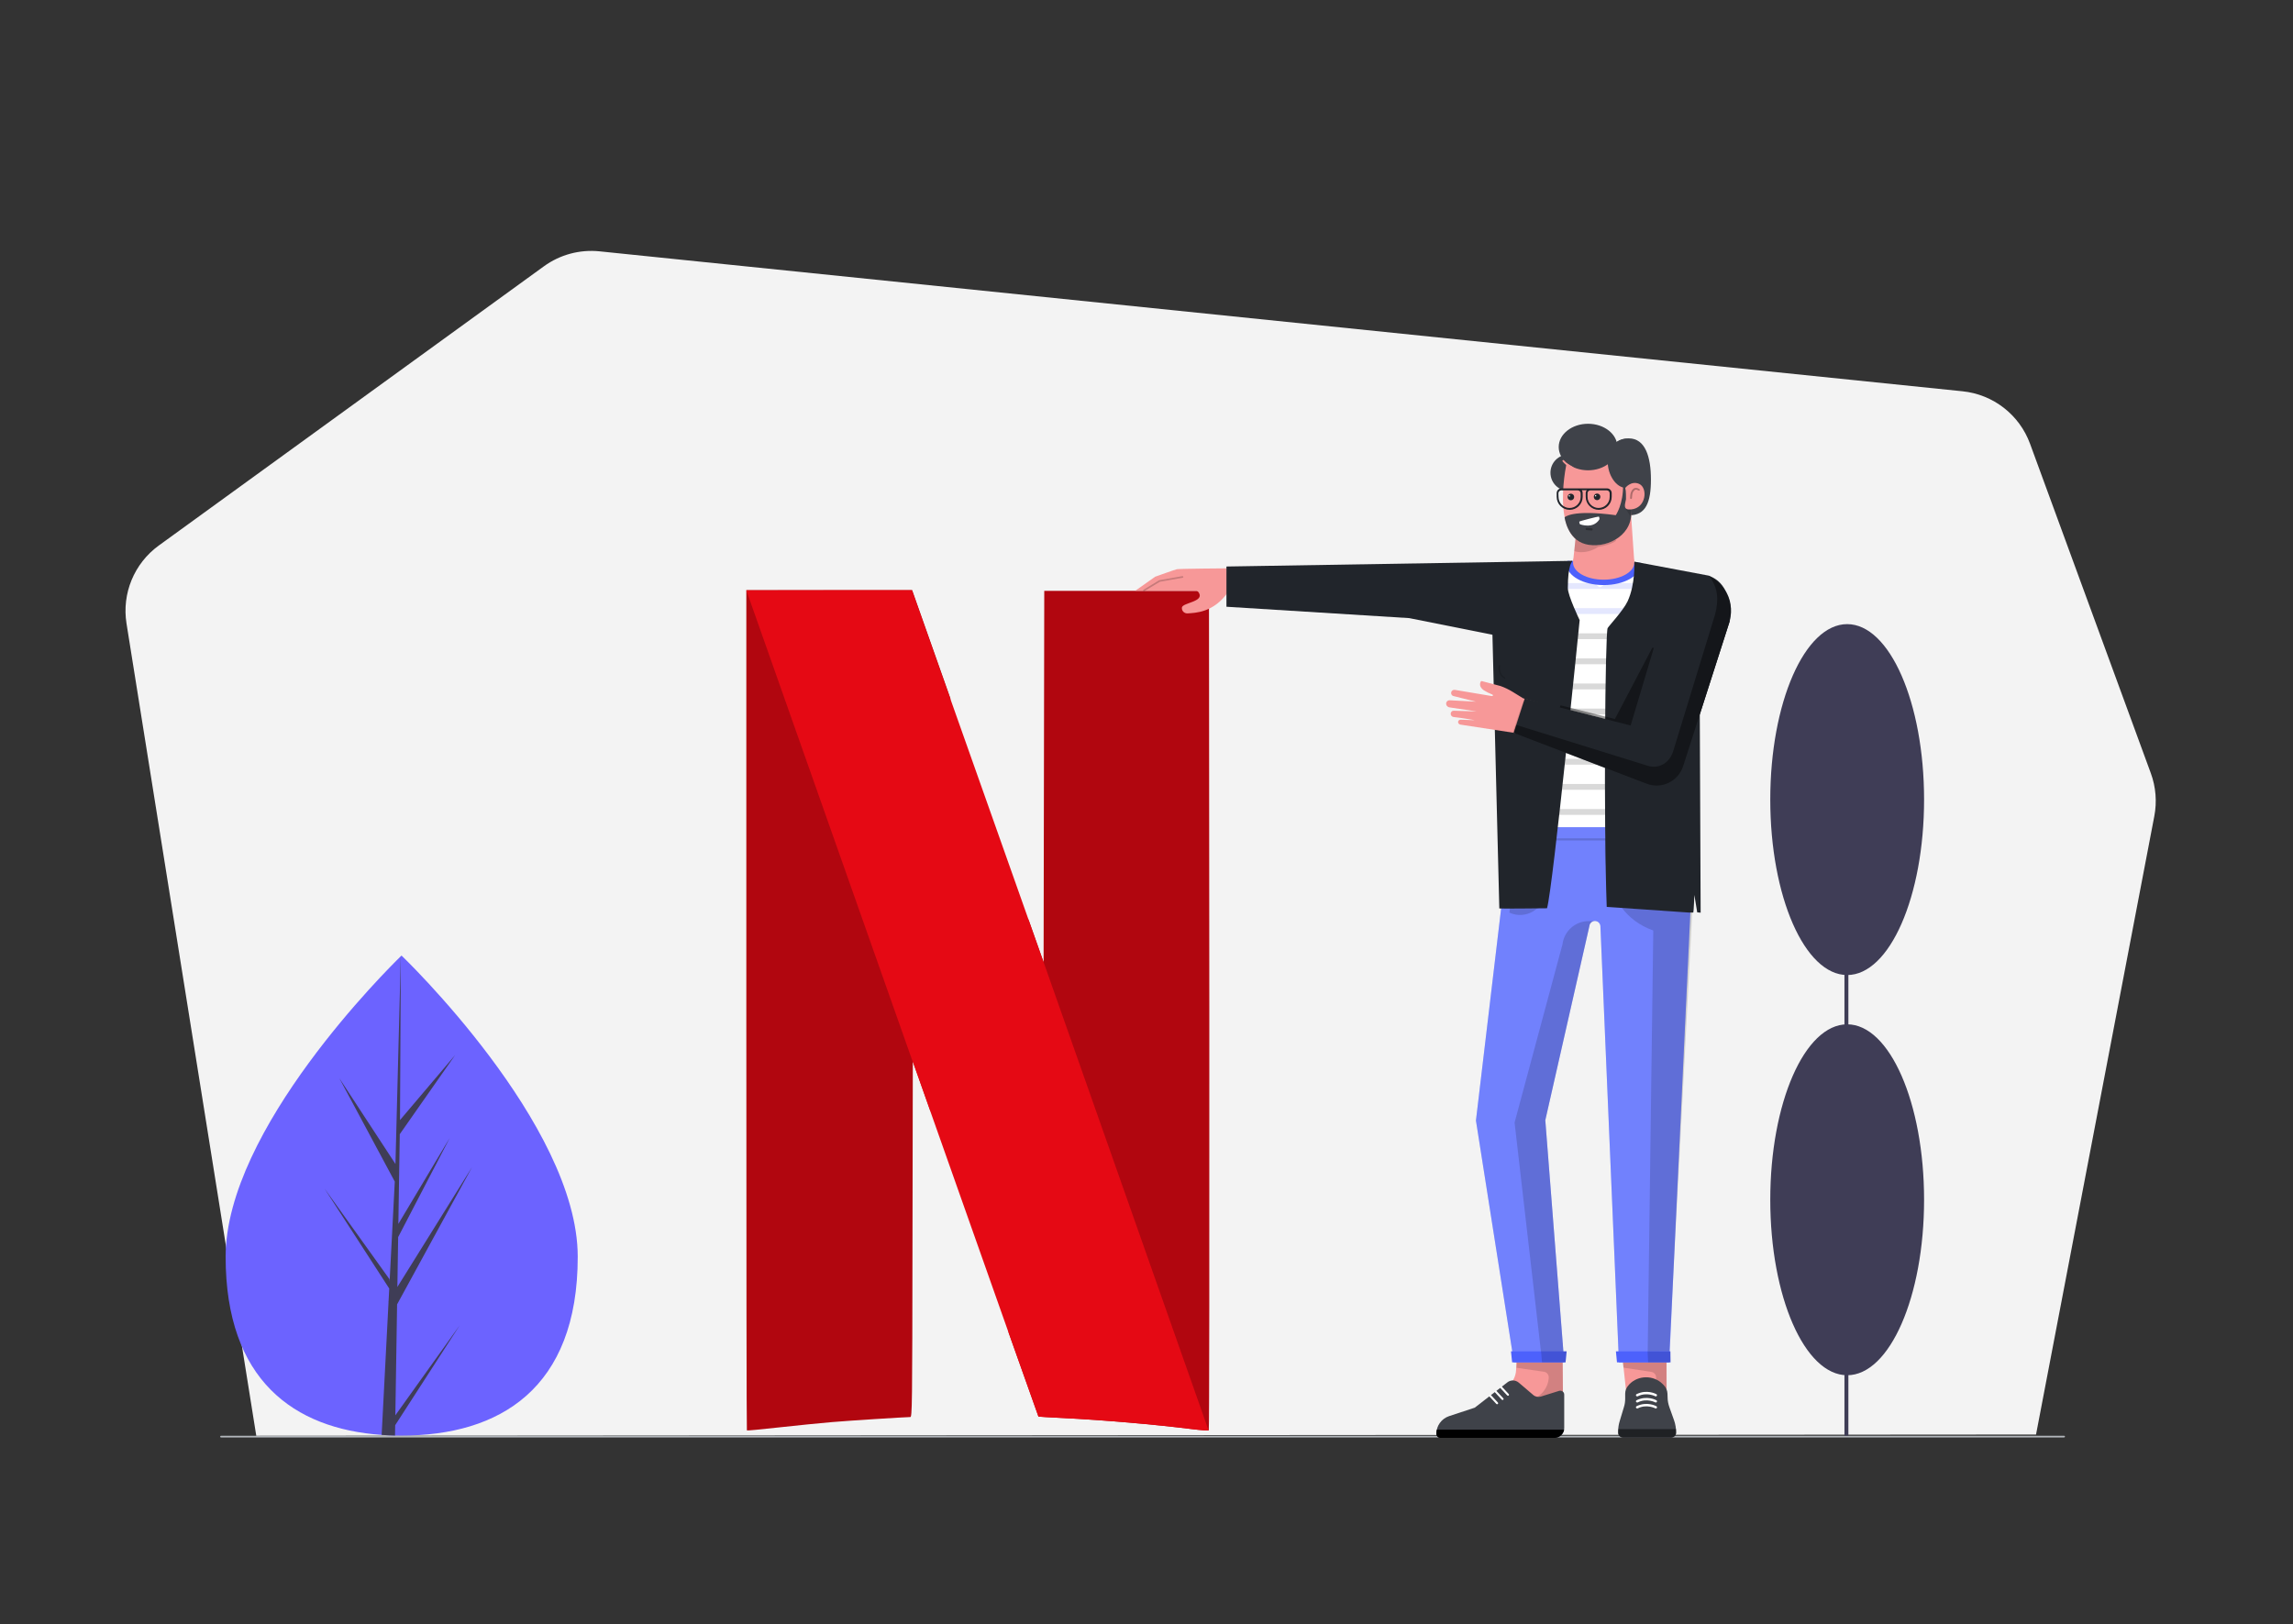 <?xml version="1.0" encoding="UTF-8" standalone="no"?>
<!DOCTYPE svg PUBLIC "-//W3C//DTD SVG 1.1//EN" "http://www.w3.org/Graphics/SVG/1.1/DTD/svg11.dtd">
<svg width="100%" height="100%" viewBox="0 0 1005 712" version="1.1" xmlns="http://www.w3.org/2000/svg" xmlns:xlink="http://www.w3.org/1999/xlink" xml:space="preserve" xmlns:serif="http://www.serif.com/" style="fill-rule:evenodd;clip-rule:evenodd;stroke-linecap:round;stroke-linejoin:round;stroke-miterlimit:10;">
    <rect x="0" y="0" width="1005" height="712" fill="#333333" stroke="none"/>
    <g transform="matrix(0.631,0,0,0.631,80.378,92.441)">
        <g transform="matrix(1,0,0,1,-143.829,-186.043)">
            <path d="M1430.67,1036.19L1512.83,606.55C1514.74,596.58 1513.9,586.29 1510.41,576.76L1426.5,347.82C1419.13,327.72 1400.94,313.57 1379.64,311.39L432.88,214.16C419.18,212.75 405.43,216.45 394.28,224.53L126.74,418.55C109.66,430.94 100.99,451.88 104.32,472.72L194.46,1037.07L1430.67,1036.19Z" style="fill:rgb(243,243,243);fill-rule:nonzero;"/>
        </g>
        <g transform="matrix(1,0,0,1,-143.829,-186.043)">
            <path d="M1450.08,1038.22L169.96,1038.22C169.61,1038.22 169.37,1037.98 169.37,1037.63C169.37,1037.28 169.61,1037.04 169.96,1037.04L1450.19,1037.04C1450.54,1037.04 1450.78,1037.28 1450.78,1037.63C1450.78,1037.99 1450.43,1038.22 1450.08,1038.22Z" style="fill:rgb(178,182,187);fill-rule:nonzero;"/>
        </g>
    </g>
    <g transform="matrix(0.922,0,0,0.922,35.457,107.082)">
        <rect x="838.334" y="231.233" width="1.875" height="335.244" style="fill:rgb(63,61,86);"/>
    </g>
    <g transform="matrix(0.922,0,0,0.922,35.457,107.082)">
        <ellipse cx="839.633" cy="454.323" rx="36.557" ry="83.424" style="fill:rgb(63,61,86);"/>
    </g>
    <g transform="matrix(0.922,0,0,0.922,35.457,107.082)">
        <ellipse cx="839.633" cy="264.04" rx="36.557" ry="83.424" style="fill:rgb(63,61,86);"/>
    </g>
    <g transform="matrix(0.922,0,0,0.922,5.406,9.182)">
        <path d="M268.773,587.551C268.804,650.582 231.343,672.605 185.124,672.627C184.051,672.628 182.982,672.617 181.919,672.593C179.777,672.548 177.657,672.451 175.56,672.303C133.844,669.37 101.421,646.251 101.393,587.632C101.363,526.969 178.858,450.376 184.669,444.713C184.675,444.713 184.675,444.713 184.68,444.707C184.9,444.492 185.013,444.384 185.013,444.384C185.013,444.384 268.743,524.525 268.773,587.551Z" style="fill:rgb(108,99,255);fill-rule:nonzero;"/>
    </g>
    <g transform="matrix(0.922,0,0,0.922,5.406,9.182)">
        <path d="M182.074,662.988L212.662,620.206L181.999,667.682L181.919,672.593C179.777,672.548 177.657,672.451 175.56,672.303L178.827,609.245L178.801,608.757L178.857,608.665L179.168,602.706L148.382,555.141L179.258,598.242L179.336,599.506L181.804,551.863L155.445,502.709L182.123,543.49L184.669,444.713L184.679,444.384L184.68,444.707L184.286,522.604L210.483,491.71L184.176,529.312L183.504,571.972L207.97,531.022L183.409,578.244L183.035,601.965L218.542,544.962L182.901,610.24L182.074,662.988Z" style="fill:rgb(63,61,86);fill-rule:nonzero;"/>
    </g>
    <g transform="matrix(0.743,0,0,0.743,124.567,145.236)">
        <g id="bf2f48d4-d76c-43f7-acff-29e29e6968d0-252" transform="matrix(1,0,0,1,-97.873,-94.028)">
            <path d="M546.222,247.18L545.831,466.295L536.832,440.862L536.832,440.797L525.159,684.693C536.636,717.038 542.766,734.319 542.831,734.385C542.896,734.45 549.418,734.841 557.308,735.232C581.176,736.406 610.783,738.95 633.281,741.754C638.498,742.406 642.933,742.732 643.259,742.471C643.585,742.21 643.65,630.696 643.585,494.597L643.389,247.18L546.222,247.18L546.222,247.18Z" style="fill:rgb(177,6,15);fill-rule:nonzero;"/>
        </g>
        <g id="bfab83f1-a1e5-4c79-84d8-61287c2d74b0-253" transform="matrix(1,0,0,1,-97.873,-94.028)">
            <path d="M370.474,246.854L370.474,494.532C370.474,630.762 370.604,742.341 370.8,742.536C370.996,742.732 379.408,741.884 389.581,740.776C399.754,739.667 413.775,738.232 420.753,737.645C431.448,736.732 463.533,734.711 467.184,734.646C468.293,734.646 468.358,729.102 468.489,629.718L468.684,524.791L476.445,546.702C477.618,550.094 478.01,551.137 479.184,554.463L490.857,310.632C488.379,303.655 489.683,307.306 486.879,299.351C477.358,272.418 469.271,249.658 468.945,248.615L468.293,246.789L370.474,246.789L370.474,246.854Z" style="fill:rgb(177,6,15);fill-rule:nonzero;"/>
        </g>
        <g id="ed196cf9-a066-4498-9a77-a0c0f8894188-254" transform="matrix(1,0,0,1,-97.873,-94.028)">
            <path d="M370.474,246.854L468.619,524.987L468.619,524.856L476.379,546.768C519.485,668.781 542.636,734.254 542.766,734.385C542.831,734.45 549.352,734.841 557.243,735.232C581.111,736.406 610.718,738.95 633.216,741.754C638.368,742.406 642.868,742.732 643.128,742.471L545.831,466.23L545.831,466.295L536.832,440.862C528.028,416.016 522.159,399.387 486.748,299.35C477.227,272.418 469.141,249.658 468.815,248.615L468.163,246.789L419.318,246.789L370.474,246.854L370.474,246.854Z" style="fill:rgb(229,9,20);fill-rule:nonzero;"/>
        </g>
    </g>
    <g transform="matrix(0.922,0,0,0.922,21.097,32.829)">
        <g transform="matrix(0.773,0,0,0.773,150.793,-113.347)">
            <g transform="matrix(1,0,0,1,-579.063,0)">
                <path d="M1079.54,454.09L1065.15,457.94L1055.34,463.94L1061.95,463.93L1069.74,463.94L1090.41,463.94C1090.92,464.26 1091.32,464.65 1091.61,465.09C1095.22,470.78 1081.61,471.24 1081.22,474.27C1081.22,474.3 1081.21,474.33 1081.21,474.36C1081.02,476.37 1082.77,478.03 1084.78,477.87C1089.22,477.52 1100.81,477.59 1109.81,464.45L1108.82,450.16C1108.82,450.16 1079.8,450.36 1078.05,450.71C1077.11,450.9 1064.77,455.31 1064.77,455.31C1064.77,455.31 1052.8,463.8 1052.57,463.93L1065.98,463.92" style="fill:rgb(247,152,152);fill-rule:nonzero;"/>
            </g>
            <g transform="matrix(1,0,0,1,-579.063,0)">
                <path d="M1057.88,463.74L1067.45,457.94L1081.58,455.44" style="fill:none;fill-rule:nonzero;stroke:black;stroke-opacity:0.2;stroke-width:1px;"/>
            </g>
        </g>
        <g transform="matrix(0.706,0,0,0.706,284.795,45.865)">
            <g transform="matrix(1,0,0,1,-717.17,-184.07)">
                <path d="M1347.45,413.55L1350.39,413.73C1350.75,413.73 1351.01,413.46 1351.1,413.11C1351.1,412.75 1350.83,412.49 1350.48,412.4L1347.54,412.22C1346.83,412.13 1346.2,411.51 1346.29,410.79C1346.38,410.08 1347,409.45 1347.72,409.54C1348.08,409.54 1348.34,409.27 1348.43,408.92C1348.52,408.56 1348.16,408.3 1347.81,408.21C1346.38,408.12 1345.13,409.19 1344.95,410.62C1344.95,412.21 1346.03,413.46 1347.45,413.55Z" style="fill-opacity:0.3;fill-rule:nonzero;"/>
            </g>
            <g transform="matrix(1,0,0,1,-717.17,-184.07)">
                <path d="M1344.99,486.31L1332.44,469.18L1318.63,484.5L1328.63,455.78L1340.13,446.39C1340.13,446.39 1338.82,447.46 1337.71,453.68C1336.96,457.88 1336.97,465.45 1336.97,465.45C1337.57,468.98 1339.4,473.75 1340.77,476.91L1344.99,486.31Z" style="fill-opacity:0.4;fill-rule:nonzero;"/>
            </g>
            <g transform="matrix(1,0,0,1,-717.17,-184.07)">
                <path d="M1370.82,482.85L1380.98,476.38L1400.15,490.64L1390.04,458.55L1381.8,446.89L1381.87,452.71C1381.99,463.15 1378.66,473.43 1372.01,481.47C1371.61,481.95 1371.22,482.4 1370.82,482.85Z" style="fill-opacity:0.4;fill-rule:nonzero;"/>
            </g>
            <g transform="matrix(1,0,0,1,-717.17,-184.07)">
                <path d="M1378.02,363.9C1389.23,363.9 1392.99,376.46 1392.99,391.64C1392.99,406.81 1389.63,415.7 1378.42,415.7C1367.21,415.7 1358.12,406.81 1358.12,391.64C1358.12,376.46 1366.81,363.9 1378.02,363.9Z" style="fill:rgb(63,66,73);fill-rule:nonzero;"/>
            </g>
            <g transform="matrix(1,0,0,1,-717.17,-184.07)">
                <path d="M1376.37,650.83C1363.88,540.27 1386.36,472.71 1394.31,449.42L1381.73,446.03L1340.15,446.39L1334.88,448.26C1333.81,468.96 1319,561.77 1304.72,650.74L1376.38,650.74L1376.38,650.83L1376.37,650.83Z" style="fill:white;fill-rule:nonzero;"/>
            </g>
            <g transform="matrix(1,0,0,1,-717.17,-184.07)">
                <path d="M1333.8,1018.13L1272.67,1019.56L1295.78,1003.05C1299.62,1000.28 1302.03,995.91 1302.21,991.18L1303.01,973.06L1333.53,973.15L1333.8,1018.13Z" style="fill:rgb(247,152,152);fill-rule:nonzero;"/>
            </g>
            <g transform="matrix(1,0,0,1,-717.17,-184.07)">
                <path d="M1324.16,996.98L1324.16,996.62C1324.34,994.57 1322.91,992.78 1320.95,992.52L1302.48,989.84L1302.66,986.18L1333.54,986.18L1333.81,1017.21L1305.52,1014.11L1313.82,1010.81C1319.61,1008.49 1323.63,1003.14 1324.16,996.98Z" style="fill-opacity:0.15;fill-rule:nonzero;"/>
            </g>
            <g transform="matrix(1,0,0,1,-717.17,-184.07)">
                <path d="M1403.58,1017.06L1377.53,1017.06L1372.71,972.98L1403.49,973.06L1403.58,1017.06Z" style="fill:rgb(247,152,152);fill-rule:nonzero;"/>
            </g>
            <g transform="matrix(1,0,0,1,-717.17,-184.07)">
                <path d="M1397.07,1009.65L1396.45,996.09C1396.36,994.31 1395.02,992.88 1393.24,992.61L1374.5,989.75L1374.05,986L1403.41,986.09L1403.5,1017.32L1397.07,1009.65Z" style="fill-opacity:0.15;fill-rule:nonzero;"/>
            </g>
            <g transform="matrix(1,0,0,1,-717.17,-184.07)">
                <path d="M1422.23,625.75L1405.27,986.18L1371.45,986.18L1358.96,692.32C1358.78,690.36 1357.18,688.93 1355.21,688.93C1353.34,688.93 1351.73,690.36 1351.55,692.32L1321.86,823.12L1334.6,986.18L1300.78,986.18L1275.16,823.33L1298.63,625.75L1422.23,625.75Z" style="fill:rgb(77,97,252);fill-rule:nonzero;"/>
            </g>
            <g transform="matrix(1,0,0,1,-717.17,-184.07)">
                <path d="M1422.23,625.75L1405.27,986.18L1371.45,986.18L1358.96,692.32C1358.78,690.36 1357.18,688.93 1355.21,688.93C1353.34,688.93 1351.73,690.36 1351.55,692.32L1321.86,823.12L1334.6,986.18L1300.78,986.18L1275.16,823.33L1298.63,625.75L1422.23,625.75Z" style="fill:white;fill-opacity:0.2;fill-rule:nonzero;"/>
            </g>
            <g transform="matrix(1,0,0,1,-717.17,-184.07)">
                <path d="M1401.62,1001.53L1400.82,1000.73C1394.75,994.66 1384.31,994.75 1378.42,1001L1377.97,1001.54C1376.45,1003.15 1375.65,1005.2 1375.65,1007.25L1375.65,1010.64C1375.65,1012.6 1375.38,1014.57 1374.76,1016.44L1371.99,1025.63C1371.28,1027.86 1370.92,1030.18 1370.92,1032.5L1370.92,1033.66C1370.92,1035.44 1372.53,1036.87 1374.4,1036.87L1406.44,1036.87C1408.4,1036.87 1409.92,1035.44 1409.92,1033.66L1409.92,1033.21C1409.92,1030.53 1409.47,1027.86 1408.58,1025.27L1405.37,1016.26C1404.66,1014.21 1404.21,1012.07 1404.21,1009.83L1404.12,1007.24C1404.03,1005.19 1403.14,1003.14 1401.62,1001.53Z" style="fill:rgb(63,66,73);fill-rule:nonzero;"/>
            </g>
            <g transform="matrix(1,0,0,1,-717.17,-184.07)">
                <path d="M1406.17,986.18L1370.12,986.18L1369.41,978.78L1406.08,978.78L1406.17,986.18Z" style="fill:rgb(77,97,252);fill-rule:nonzero;"/>
            </g>
            <g transform="matrix(1,0,0,1,-717.17,-184.07)">
                <path d="M1406.17,986.18L1391.09,986.18L1390.73,978.78L1406.08,978.78L1406.17,986.18Z" style="fill-opacity:0.15;fill-rule:nonzero;"/>
            </g>
            <g transform="matrix(1,0,0,1,-717.17,-184.07)">
                <path d="M1409.92,1031.16L1409.92,1033.66C1409.92,1035.44 1408.31,1036.87 1406.44,1036.87L1374.4,1036.87C1372.44,1036.87 1370.92,1035.44 1370.92,1033.66L1370.92,1032.5C1370.92,1032.05 1370.92,1031.61 1371.01,1031.16L1409.92,1031.16Z" style="fill-opacity:0.5;fill-rule:nonzero;"/>
            </g>
            <g transform="matrix(1,0,0,1,-717.17,-184.07)">
                <path d="M1334.6,1007.87L1334.6,1030.45C1334.6,1034.11 1331.66,1037.05 1328,1037.05L1251.26,1037.05C1249.74,1037.05 1248.49,1035.8 1248.49,1034.28C1248.49,1028.93 1251.97,1024.11 1257.06,1022.41L1274.37,1016.7L1296.32,999.66C1298.55,997.88 1301.76,997.96 1303.99,999.84L1313.72,1008.14C1315.15,1009.39 1317.11,1009.75 1318.9,1009.21L1331.21,1005.37C1333,1004.92 1334.6,1006.17 1334.6,1007.87Z" style="fill:rgb(63,66,73);fill-rule:nonzero;"/>
            </g>
            <g transform="matrix(1,0,0,1,-717.17,-184.07)">
                <path d="M1328,1037.05L1251.26,1037.05C1249.74,1037.05 1248.49,1035.8 1248.49,1034.28C1248.49,1033.3 1248.58,1032.41 1248.85,1031.51L1334.52,1031.51C1333.98,1034.64 1331.3,1037.05 1328,1037.05Z" style="fill-rule:nonzero;"/>
            </g>
            <g transform="matrix(1,0,0,1,-717.17,-184.07)">
                <path d="M1296.77,1008.67C1296.95,1008.67 1297.13,1008.58 1297.22,1008.49C1297.49,1008.22 1297.49,1007.78 1297.22,1007.51L1292.58,1002.51C1292.31,1002.24 1291.87,1002.24 1291.6,1002.51C1291.33,1002.78 1291.33,1003.22 1291.6,1003.49L1296.24,1008.49C1296.41,1008.58 1296.59,1008.67 1296.77,1008.67Z" style="fill:white;fill-rule:nonzero;"/>
            </g>
            <g transform="matrix(1,0,0,1,-717.17,-184.07)">
                <path d="M1293.11,1011.53C1293.29,1011.53 1293.47,1011.44 1293.56,1011.35C1293.83,1011.08 1293.83,1010.64 1293.56,1010.37L1288.92,1005.37C1288.65,1005.1 1288.21,1005.1 1287.94,1005.37C1287.67,1005.64 1287.67,1006.08 1287.94,1006.35L1292.58,1011.35C1292.75,1011.44 1292.93,1011.53 1293.11,1011.53Z" style="fill:white;fill-rule:nonzero;"/>
            </g>
            <g transform="matrix(1,0,0,1,-717.17,-184.07)">
                <path d="M1289.45,1014.38C1289.63,1014.38 1289.81,1014.29 1289.9,1014.2C1290.17,1013.93 1290.17,1013.49 1289.9,1013.22L1285.26,1008.22C1284.99,1007.95 1284.55,1007.95 1284.28,1008.22C1284.01,1008.49 1284.01,1008.93 1284.28,1009.2L1288.92,1014.2C1289,1014.29 1289.18,1014.38 1289.45,1014.38Z" style="fill:white;fill-rule:nonzero;"/>
            </g>
            <g transform="matrix(1,0,0,1,-717.17,-184.07)">
                <path d="M1383.77,1009.12C1383.86,1009.12 1384.04,1009.12 1384.13,1009.03C1390.2,1006 1395.91,1009.03 1395.91,1009.03C1396.27,1009.21 1396.8,1009.12 1396.98,1008.67C1397.16,1008.31 1397.07,1007.78 1396.62,1007.6C1396.35,1007.42 1390.19,1004.21 1383.32,1007.6C1382.96,1007.78 1382.78,1008.31 1382.96,1008.67C1383.15,1008.94 1383.42,1009.12 1383.77,1009.12Z" style="fill:white;fill-rule:nonzero;"/>
            </g>
            <g transform="matrix(1,0,0,1,-717.17,-184.07)">
                <path d="M1383.77,1013.22C1383.86,1013.22 1384.04,1013.22 1384.13,1013.13C1390.29,1010.1 1395.91,1013.13 1395.91,1013.13C1396.27,1013.31 1396.8,1013.22 1396.98,1012.77C1397.16,1012.41 1397.07,1011.88 1396.62,1011.7C1396.35,1011.52 1390.19,1008.31 1383.32,1011.7C1382.96,1011.88 1382.78,1012.41 1382.96,1012.77C1383.15,1013.04 1383.42,1013.22 1383.77,1013.22Z" style="fill:white;fill-rule:nonzero;"/>
            </g>
            <g transform="matrix(1,0,0,1,-717.17,-184.07)">
                <path d="M1383.77,1017.24C1383.86,1017.24 1384.04,1017.24 1384.13,1017.15C1390.2,1014.12 1395.91,1017.15 1395.91,1017.15C1396.27,1017.33 1396.8,1017.24 1396.98,1016.79C1397.16,1016.43 1397.07,1015.9 1396.62,1015.72C1396.35,1015.54 1390.19,1012.33 1383.32,1015.72C1382.96,1015.9 1382.78,1016.43 1382.96,1016.79C1383.15,1017.06 1383.42,1017.24 1383.77,1017.24Z" style="fill:white;fill-rule:nonzero;"/>
            </g>
            <g transform="matrix(1,0,0,1,-717.17,-184.07)">
                <path d="M1319.6,984.67L1301.18,824.69L1333.44,704.64C1334.51,695.72 1342.1,689.02 1351.02,689.02L1355.21,689.02C1353.34,689.02 1351.73,690.45 1351.55,692.41L1321.86,823.12L1334.48,984.66L1319.6,984.67Z" style="fill-opacity:0.15;fill-rule:nonzero;"/>
            </g>
            <g transform="matrix(1,0,0,1,-717.17,-184.07)">
                <path d="M1335.5,986.18L1299.53,986.18L1298.75,978.78L1336.21,978.78L1335.5,986.18Z" style="fill:rgb(77,97,252);fill-rule:nonzero;"/>
            </g>
            <g transform="matrix(1,0,0,1,-717.17,-184.07)">
                <path d="M1335.5,986.18L1319.65,986.18L1319,978.78L1336.21,978.78L1335.5,986.18Z" style="fill-opacity:0.15;fill-rule:nonzero;"/>
            </g>
            <g transform="matrix(1,0,0,1,-717.17,-184.07)">
                <path d="M1340.85,397.66C1340.85,397.66 1377.26,374.82 1378.69,402.75L1379.23,409.98L1381.73,446.57C1381.73,447.64 1340.41,448 1340.59,446.66L1342.91,424.98C1342.46,423.11 1342.2,420.96 1342.2,418.55C1341.83,407.57 1340.85,397.66 1340.85,397.66Z" style="fill:rgb(247,152,152);fill-rule:nonzero;"/>
            </g>
            <g transform="matrix(1,0,0,1,-717.17,-184.07)">
                <path d="M1385.83,447.66C1385.9,448.07 1385.92,448.45 1385.92,448.87C1385.92,456.52 1374.83,462.71 1361.15,462.71C1347.47,462.71 1336.38,456.51 1336.38,448.87C1336.38,448.04 1336.51,447.22 1336.76,446.43" style="fill:rgb(77,97,252);fill-rule:nonzero;"/>
            </g>
            <g transform="matrix(1,0,0,1,-717.17,-184.07)">
                <path d="M1361.16,459.08C1372.56,459.08 1381.8,453.918 1381.8,447.55C1381.8,441.182 1372.56,436.02 1361.16,436.02C1349.76,436.02 1340.52,441.182 1340.52,447.55C1340.52,453.918 1349.76,459.08 1361.16,459.08Z" style="fill:rgb(247,152,152);fill-rule:nonzero;"/>
            </g>
            <g transform="matrix(1,0,0,1,-717.17,-184.07)">
                <path d="M1337.64,399.35C1344.44,399.35 1349.95,393.839 1349.95,387.04C1349.95,380.241 1344.44,374.73 1337.64,374.73C1330.84,374.73 1325.33,380.241 1325.33,387.04C1325.33,393.839 1330.84,399.35 1337.64,399.35Z" style="fill:rgb(63,66,73);fill-rule:nonzero;"/>
            </g>
            <g transform="matrix(1,0,0,1,-717.17,-184.07)">
                <path d="M1336.74,377.94C1336.74,377.94 1323.8,432.2 1351.64,435.85C1375.73,439.06 1378.41,401.49 1378.41,401.49L1377.25,377.13L1336.74,377.94Z" style="fill:rgb(247,152,152);fill-rule:nonzero;"/>
            </g>
            <g transform="matrix(1,0,0,1,-717.17,-184.07)">
                <path d="M1374.22,395.08C1374.5,408.19 1369.32,415.64 1369.32,415.64C1339.49,411.61 1334.86,417.09 1334.86,417.09C1334.86,417.09 1336.67,431.97 1348.97,435.19C1361.26,438.41 1379.83,430.81 1379.77,413.99C1379.75,409.83 1372.94,387.37 1372.94,387.37L1374.22,395.08Z" style="fill:rgb(63,66,73);fill-rule:nonzero;"/>
            </g>
            <g transform="matrix(1,0,0,1,-717.17,-184.07)">
                <path d="M1349.59,425.68C1349.59,425.77 1349.68,425.77 1349.59,425.68C1351.91,425.86 1352.98,425.95 1352.98,425.95C1353.43,425.95 1353.69,425.68 1353.78,425.24C1353.78,424.79 1353.51,424.44 1353.07,424.44C1353.07,424.44 1352,424.35 1349.77,424.17C1349.32,424.17 1348.97,424.44 1348.97,424.79C1348.97,425.33 1349.24,425.68 1349.59,425.68Z" style="fill-opacity:0.3;fill-rule:nonzero;"/>
            </g>
            <g transform="matrix(1,0,0,1,-717.17,-184.07)">
                <path d="M1348.43,422.51C1354.5,423.4 1357.26,420.1 1358.25,418.49C1358.43,418.13 1358.25,416.85 1357.89,416.58C1357.53,416.4 1344.95,419.61 1344.77,419.97C1344.68,420.33 1344.95,421.61 1345.31,421.79C1346.47,422.15 1347.54,422.42 1348.43,422.51Z" style="fill:white;fill-rule:nonzero;"/>
            </g>
            <g transform="matrix(1,0,0,1,-717.17,-184.07)">
                <path d="M1350.65,385.41C1361.56,385.41 1370.41,378.394 1370.41,369.74C1370.41,361.086 1361.56,354.07 1350.65,354.07C1339.74,354.07 1330.89,361.086 1330.89,369.74C1330.89,378.394 1339.74,385.41 1350.65,385.41Z" style="fill:rgb(63,66,73);fill-rule:nonzero;"/>
            </g>
            <g transform="matrix(1,0,0,1,-717.17,-184.07)">
                <path d="M1376.28,364.16C1383.11,364.16 1388.66,371.15 1388.66,379.77C1388.66,388.39 1383.12,397.25 1376.28,397.25C1369.44,397.25 1363.9,388.39 1363.9,379.77C1363.9,371.15 1369.45,364.16 1376.28,364.16Z" style="fill:rgb(63,66,73);fill-rule:nonzero;"/>
            </g>
            <g transform="matrix(1,0,0,1,-717.17,-184.07)">
                <path d="M1379.22,411.76C1379.22,411.76 1376.9,411.94 1375.65,410.96L1379.58,417.03L1379.22,411.76Z" style="fill-opacity:0.15;fill-rule:nonzero;"/>
            </g>
            <g transform="matrix(1,0,0,1,-717.17,-184.07)">
                <path d="M1375.8,397.17C1375.8,397.17 1379.67,392.22 1385.02,394.54C1391.09,397.22 1389.84,410.96 1379.58,411.76C1374.23,412.21 1375.3,409.08 1376.19,404.89C1376.28,399.89 1375.8,397.17 1375.8,397.17Z" style="fill:rgb(247,152,152);fill-rule:nonzero;"/>
            </g>
            <g transform="matrix(1,0,0,1,-717.17,-184.07)">
                <path d="M1385.29,398.11C1384.22,397.4 1383.24,397.13 1382.35,397.31C1381.46,397.49 1380.65,398.11 1380.03,399.18C1379.41,400.25 1379.05,401.5 1379.05,402.93L1378.96,404.09C1378.96,404.45 1379.23,404.71 1379.58,404.71C1379.94,404.71 1380.2,404.44 1380.2,404.09L1380.29,402.93C1380.29,402.57 1380.47,400.79 1381.09,399.81C1381.54,399.1 1382.07,398.65 1382.61,398.47C1383.15,398.38 1383.86,398.56 1384.57,399.01C1384.84,399.19 1385.28,399.1 1385.46,398.83C1385.65,398.73 1385.56,398.38 1385.29,398.11Z" style="fill-opacity:0.3;fill-rule:nonzero;"/>
            </g>
            <g transform="matrix(1,0,0,1,-717.17,-184.07)">
                <path d="M1336.56,382.32C1337.64,383.13 1339.99,384.21 1339.99,384.21C1340.24,384.3 1340.64,384.26 1340.76,383.93C1340.88,383.6 1340.81,383.28 1340.48,383.16C1340.48,383.16 1337.24,381.24 1336.94,381.03C1336.36,380.53 1335.44,379.86 1334.43,378.71C1334.24,378.45 1333.88,378.41 1333.62,378.6C1333.36,378.79 1333.32,379.15 1333.51,379.41C1334.44,380.7 1336.2,382.04 1336.56,382.32Z" style="fill:rgb(247,152,152);fill-rule:nonzero;"/>
            </g>
            <g transform="matrix(1,0,0,1,-717.17,-184.07)">
                <path d="M1341.4,439.81L1342.19,431.49C1345.17,434.35 1350.09,436.56 1357.76,435.77C1357.76,435.77 1362.96,435.39 1368.51,432.4C1368.91,432.15 1369.16,432.12 1369.4,432.33C1369.59,432.59 1369.5,432.83 1369.28,433.04C1368.19,433.97 1364.04,436.04 1357.53,436.99C1348.46,442.79 1341.4,439.81 1341.4,439.81Z" style="fill-opacity:0.15;fill-rule:nonzero;"/>
            </g>
            <g transform="matrix(1,0,0,1,-717.17,-184.07)">
                <path d="M1356.73,405.52C1357.96,405.52 1358.96,404.521 1358.96,403.29C1358.96,402.058 1357.96,401.06 1356.73,401.06C1355.5,401.06 1354.5,402.058 1354.5,403.29C1354.5,404.521 1355.5,405.52 1356.73,405.52Z" style="fill:rgb(33,37,43);fill-rule:nonzero;"/>
            </g>
            <g transform="matrix(1,0,0,1,-717.17,-184.07)">
                <path d="M1355.75,403.02C1356,403.02 1356.2,402.818 1356.2,402.57C1356.2,402.321 1356,402.12 1355.75,402.12C1355.5,402.12 1355.3,402.321 1355.3,402.57C1355.3,402.818 1355.5,403.02 1355.75,403.02Z" style="fill:white;fill-rule:nonzero;"/>
            </g>
            <g transform="matrix(1,0,0,1,-717.17,-184.07)">
                <path d="M1339.07,405.6C1340.3,405.6 1341.3,404.601 1341.3,403.37C1341.3,402.138 1340.3,401.14 1339.07,401.14C1337.84,401.14 1336.84,402.138 1336.84,403.37C1336.84,404.601 1337.84,405.6 1339.07,405.6Z" style="fill:rgb(33,37,43);fill-rule:nonzero;"/>
            </g>
            <g transform="matrix(1,0,0,1,-717.17,-184.07)">
                <path d="M1338.08,403.109C1338.33,403.109 1338.53,402.908 1338.53,402.659C1338.53,402.411 1338.33,402.209 1338.08,402.209C1337.83,402.209 1337.63,402.411 1337.63,402.659C1337.63,402.908 1337.83,403.109 1338.08,403.109Z" style="fill:white;fill-rule:nonzero;"/>
            </g>
            <g transform="matrix(1,0,0,1,-717.17,-184.07)">
                <path d="M1329.52,400.79L1329.52,403.29C1329.52,408.11 1333.45,412.04 1338.27,412.04C1343.09,412.04 1347.02,408.11 1347.02,403.29L1347.02,400.79C1347.02,400.08 1346.84,399.36 1346.4,398.83L1349.79,398.83C1349.34,399.37 1349.08,400.08 1349.08,400.79L1349.08,403.29C1349.08,408.11 1353.01,412.04 1357.83,412.04C1362.65,412.04 1366.58,408.11 1366.58,403.29L1366.58,400.79C1366.58,399.01 1365.15,397.58 1363.37,397.58L1332.75,397.58C1330.94,397.57 1329.52,399 1329.52,400.79ZM1352.18,398.91L1363.25,398.91C1364.32,398.91 1365.21,399.8 1365.21,400.87L1365.21,403.37C1365.21,407.47 1361.82,410.78 1357.71,410.78C1353.61,410.78 1350.3,407.39 1350.3,403.28L1350.3,400.78C1350.31,399.72 1351.2,398.91 1352.18,398.91ZM1330.68,400.88C1330.68,399.81 1331.57,398.92 1332.64,398.92L1343.71,398.92C1344.78,398.92 1345.67,399.81 1345.67,400.88L1345.67,403.38C1345.67,407.48 1342.28,410.79 1338.17,410.79C1334.07,410.79 1330.76,407.4 1330.76,403.29L1330.68,400.88Z" style="fill:rgb(33,37,43);fill-rule:nonzero;"/>
            </g>
            <g transform="matrix(1,0,0,1,-717.17,-184.07)">
                <path d="M1308.46,634.68L1384.22,634.68C1384.67,634.68 1384.93,634.32 1384.93,633.97C1384.93,633.61 1384.57,633.26 1384.22,633.26L1308.46,633.26C1308.01,633.26 1307.75,633.62 1307.75,633.97C1307.74,634.32 1308.01,634.68 1308.46,634.68Z" style="fill-opacity:0.15;fill-rule:nonzero;"/>
            </g>
            <g transform="matrix(1,0,0,1,-717.17,-184.07)">
                <path d="M1337.64,447.46C1337.64,447.46 1334.43,558.47 1325.95,633.43L1315.06,633.43L1337.64,447.46Z" style="fill-opacity:0.15;fill-rule:nonzero;"/>
            </g>
            <g transform="matrix(1,0,0,1,-717.17,-184.07)">
                <path d="M1362.36,633.87L1407.25,639.94C1407.25,639.94 1408.41,643.15 1409.84,647.88L1422.33,653.5L1405.37,978.59L1390.82,978.68L1394.57,695.35C1356.11,681.62 1362.36,633.87 1362.36,633.87Z" style="fill-opacity:0.15;fill-rule:nonzero;"/>
            </g>
            <g transform="matrix(1,0,0,1,-717.17,-184.07)">
                <path d="M1297.93,683.4C1297.84,683.4 1297.75,683.31 1297.66,683.31L1304.17,633.43L1325.85,633.43L1321.92,669.57C1320.68,681.08 1308.55,688.13 1297.93,683.4Z" style="fill-opacity:0.15;fill-rule:nonzero;"/>
            </g>
            <g transform="matrix(1,0,0,1,-717.17,-184.07)">
                <path d="M1320.41,461.38L1354.94,461.38L1357.53,463.61C1358.15,464.15 1359.05,464.23 1359.76,463.7L1363.15,461.38L1401.08,461.38L1401.08,465.31L1320.41,465.31L1320.41,461.38Z" style="fill:rgb(77,97,252);fill-opacity:0.15;fill-rule:nonzero;"/>
            </g>
            <g transform="matrix(1,0,0,1,-717.17,-184.07)">
                <rect x="1320.41" y="478.24" width="80.67" height="3.93" style="fill:rgb(77,97,252);fill-opacity:0.15;fill-rule:nonzero;"/>
            </g>
            <g transform="matrix(1,0,0,1,-717.17,-184.07)">
                <rect x="1320.41" y="495.2" width="80.67" height="3.93" style="fill-opacity:0.15;fill-rule:nonzero;"/>
            </g>
            <g transform="matrix(1,0,0,1,-717.17,-184.07)">
                <rect x="1320.41" y="512.07" width="80.67" height="3.93" style="fill-opacity:0.15;fill-rule:nonzero;"/>
            </g>
            <g transform="matrix(1,0,0,1,-717.17,-184.07)">
                <rect x="1320.41" y="529.02" width="80.67" height="3.93" style="fill-opacity:0.15;fill-rule:nonzero;"/>
            </g>
            <g transform="matrix(1,0,0,1,-717.17,-184.07)">
                <rect x="1320.41" y="545.89" width="80.67" height="3.93" style="fill-opacity:0.15;fill-rule:nonzero;"/>
            </g>
            <g transform="matrix(1,0,0,1,-717.17,-184.07)">
                <rect x="1320.41" y="562.84" width="80.67" height="3.93" style="fill-opacity:0.15;fill-rule:nonzero;"/>
            </g>
            <g transform="matrix(1,0,0,1,-717.17,-184.07)">
                <rect x="1316.4" y="579.71" width="84.69" height="3.93" style="fill-opacity:0.15;fill-rule:nonzero;"/>
            </g>
            <g transform="matrix(1,0,0,1,-717.17,-184.07)">
                <rect x="1313.72" y="596.66" width="87.36" height="3.93" style="fill-opacity:0.15;fill-rule:nonzero;"/>
            </g>
            <g transform="matrix(1,0,0,1,-717.17,-184.07)">
                <rect x="1308.46" y="613.53" width="92.63" height="3.93" style="fill-opacity:0.15;fill-rule:nonzero;"/>
            </g>
            <g transform="matrix(1,0,0,1,-717.17,-184.07)">
                <path d="M1424.15,683.12L1426.46,683.35L1425.88,549.81L1445.24,489.23C1447.72,482.35 1447.5,474.66 1444.12,468.17C1441.39,462.92 1438.88,459.09 1431.92,456.35L1381.8,446.9C1381.8,446.9 1382.66,462.01 1377.28,473.63C1374.43,479.77 1364.28,490.65 1363.82,491.7C1362.22,495.35 1361.03,620.03 1363.22,679.45L1418.22,683.23C1419.93,683.26 1421.52,683.23 1421.52,683.23C1421.79,683.05 1422.23,671.4 1422.23,671.4L1424.15,683.12Z" style="fill:rgb(33,37,43);fill-rule:nonzero;"/>
            </g>
            <g transform="matrix(1,0,0,1,-717.17,-184.07)">
                <path d="M1286.06,487.88L1290.9,680.5C1290.92,680.72 1323.02,680.37 1323.02,680.37C1327.09,666.25 1344.99,486.31 1344.99,486.31C1344.99,486.31 1337.01,469.78 1337.01,464.61C1337.01,449.08 1340.13,446.38 1340.13,446.38L1305.86,457.71C1295.52,460.93 1285.43,473.78 1286.06,487.88Z" style="fill:rgb(33,37,43);fill-rule:nonzero;"/>
            </g>
            <g transform="matrix(1,0,0,1,-717.17,-184.07)">
                <path d="M1306.97,538.98L1299.9,534.63C1297.29,533.04 1294.52,531.67 1291.58,530.66L1279.29,527.42C1278.99,527.31 1278.67,527.33 1278.44,527.61C1277.18,530.08 1278.34,532.09 1280.57,533.62C1282.01,534.53 1284.48,535.79 1285.98,536.33C1287.23,536.83 1286.41,537.66 1285.69,537.43L1260.94,533.28C1259.83,533.11 1258.71,533.83 1258.49,534.87C1258.25,536.04 1258.9,537.21 1260.06,537.45C1264.64,538.58 1275.18,541.24 1275.18,541.24L1257.42,540.28C1256.29,540.24 1255.27,541.1 1255.11,542.21C1254.96,543.64 1255.98,544.87 1257.34,545.07C1262.86,545.83 1275.65,547.82 1275.65,547.82L1260.1,547.32C1259.02,547.35 1258.2,548.17 1258.16,549.31C1258.12,550.44 1258.92,551.39 1260.04,551.55C1264.78,552.01 1274.39,553.7 1274.39,553.7L1264.57,553.37C1263.74,553.44 1263.11,554.23 1263.13,554.99C1263.2,555.82 1263.79,556.48 1264.59,556.66L1301.94,562.39L1315.27,566.73L1337.51,547.54L1306.97,538.98Z" style="fill:rgb(247,152,152);fill-rule:nonzero;"/>
            </g>
            <g transform="matrix(1,0,0,1,-717.17,-184.07)">
                <path d="M1307.65,539.14L1299.98,561.97L1301.96,562.27L1303.41,562.74L1307.65,539.14Z" style="fill-opacity:0.15;fill-rule:nonzero;"/>
            </g>
            <g transform="matrix(1,0,0,1,-717.17,-184.07)">
                <path d="M1446.07,486.96L1414.64,584.74C1411.31,595.1 1399.94,600.45 1389.85,596.55L1300.59,562.23L1308.04,539.04L1379.44,557.21L1404.8,471.91" style="fill:rgb(33,37,43);fill-rule:nonzero;"/>
            </g>
            <g transform="matrix(1,0,0,1,-717.17,-184.07)">
                <path d="M1390.26,584.22C1397.23,586.74 1405.12,583.47 1407.94,574.72L1436.21,482.39C1438.73,472.51 1438.24,464.11 1431.92,456.36L1433.57,457.36C1445.04,463.95 1449.76,477.84 1445.15,489.86L1414.67,584.67C1411.34,595.03 1399.94,600.46 1389.82,596.37L1300.59,562.25L1302.31,556.9L1390.26,584.22Z" style="fill-opacity:0.4;fill-rule:nonzero;"/>
            </g>
            <g transform="matrix(1,0,0,1,-717.17,-184.07)">
                <path d="M1331.59,545.12L1332.14,543.7L1368.73,552.93L1393.8,505.11C1394.08,504.54 1394.93,504.82 1394.79,505.52L1379.32,557.27L1368.06,554.4L1331.59,545.12Z" style="fill-opacity:0.4;fill-rule:nonzero;"/>
            </g>
            <g transform="matrix(1,0,0,1,-717.17,-184.07)">
                <path d="M1294.55,525.91C1288.82,522.53 1290.6,516.61 1290.6,516.61L1291.54,516.89C1291.45,517.08 1289.94,522.15 1295.11,525.16L1294.55,525.91Z" style="fill-opacity:0.15;fill-rule:nonzero;"/>
            </g>
            <g transform="matrix(1,0,0,1,-717.17,-184.07)">
                <path d="M1340.14,446.39L1107.17,450.2L1107.17,477.3L1230.24,484.96L1301.18,499.13" style="fill:rgb(33,37,43);fill-rule:nonzero;"/>
            </g>
        </g>
    </g>
</svg>
